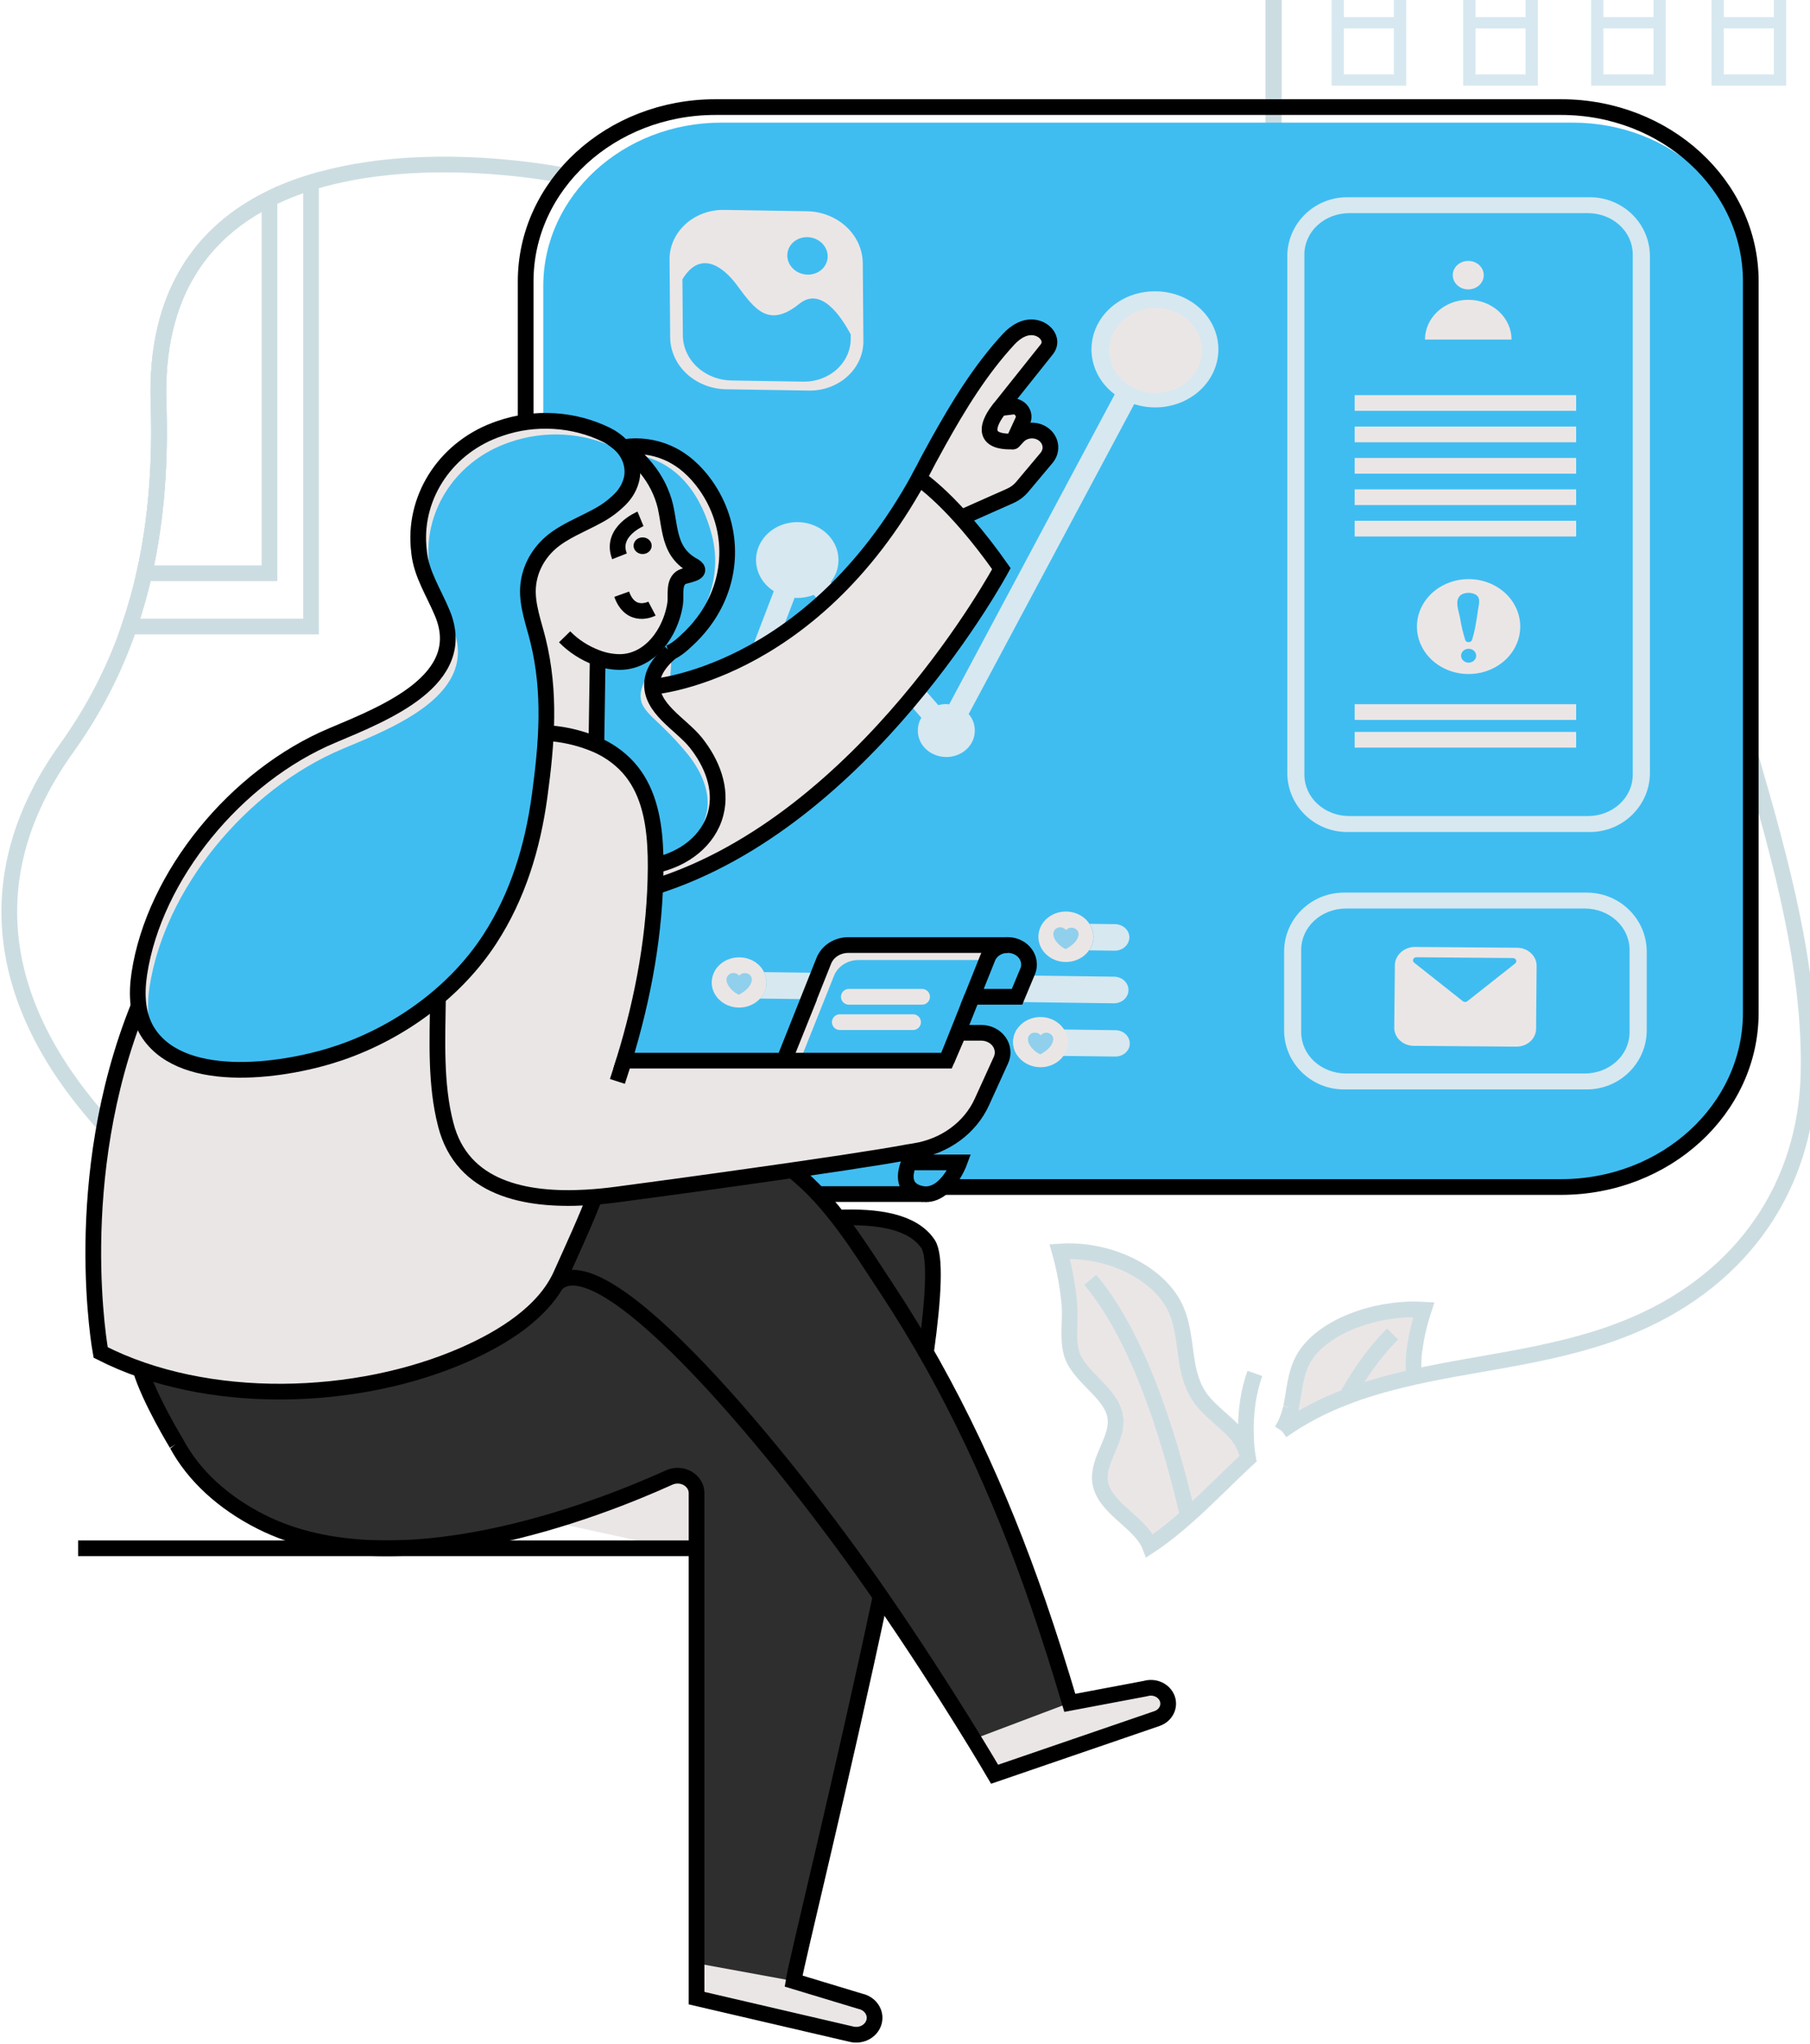 <svg width="536" height="605" viewBox="0 0 536 605" fill="none" xmlns="http://www.w3.org/2000/svg">
<path d="M377.153 119.471V-227.212H550.089V164.917" stroke="#CCDDE2" stroke-width="4.82" stroke-miterlimit="10"/>
<path d="M394.343 5.073V25.361H416.435V-11.868H394.343V5.073ZM397.975 -8.546H412.776V5.073H397.975V-8.546ZM397.975 8.401H412.776V22.032H397.975V8.401Z" fill="#D7E8F0"/>
<path d="M433.293 5.073V25.361H455.385V-11.868H433.293V5.073ZM436.939 -8.533H451.768V5.073H436.939V-8.533ZM436.939 8.414H451.768V22.032H436.939V8.414Z" fill="#D7E8F0"/>
<path d="M471.18 5.073V25.361H493.272V-11.868H471.18V5.073ZM474.812 -8.546H489.641V5.073H474.812V-8.546ZM474.812 8.401H489.641V22.032H474.812V8.401Z" fill="#D7E8F0"/>
<path d="M506.845 5.073V25.361H528.936V-11.868H506.845V5.073ZM510.469 -8.546H525.305V5.073H510.469V-8.546ZM510.469 8.401H525.305V22.032H510.469V8.401Z" fill="#D7E8F0"/>
<path d="M369.525 431.836C363.691 437.237 357.913 443.248 351.755 448.706C350.061 450.224 348.328 451.691 346.556 453.106C344.589 454.679 342.559 456.175 340.481 457.544C340.33 457.145 340.146 456.758 339.929 456.384C336.443 450.044 326.985 446.031 325.811 438.841C324.741 432.127 331.334 425.959 330.257 419.378C329.042 411.934 319.073 407.515 317.23 400.244C316.056 395.729 317.105 390.524 316.677 385.871C316.188 380.668 315.23 375.51 313.812 370.452C314.503 370.407 315.193 370.388 315.884 370.369C329.898 370.154 343.691 377.381 348.227 387.538C351.879 395.78 350.022 405.233 354.875 412.936C355.167 413.434 355.497 413.913 355.862 414.369C356.506 415.177 357.197 415.952 357.933 416.689L359.473 418.16C359.728 418.395 360.011 418.61 360.267 418.864C360.522 419.118 360.798 419.34 361.054 419.593C363.47 421.717 365.935 423.854 367.536 426.39C367.681 426.61 367.811 426.839 367.923 427.074C368.069 427.31 368.198 427.554 368.31 427.803C368.455 428.076 368.565 428.336 368.669 428.59C368.772 428.843 368.903 429.224 369.014 429.49C369.166 429.965 369.311 430.416 369.421 430.885C369.421 431.005 369.421 431.107 369.463 431.202C369.504 431.297 369.463 431.278 369.463 431.322C369.472 431.36 369.472 431.399 369.463 431.436C369.463 431.519 369.463 431.576 369.504 431.633V431.671C369.494 431.727 369.501 431.784 369.525 431.836Z" fill="#EBE6E6"/>
<path d="M369.615 432.229H369.636L369.615 432.249V432.229Z" fill="#EBE6E6"/>
<path d="M369.656 432.193C369.829 432.053 369.974 431.958 370.146 431.819C370.001 431.939 369.829 432.072 369.677 432.212C369.677 432.212 369.677 432.212 369.635 432.212L369.656 432.193Z" fill="#EBE6E6"/>
<path d="M418.72 400.979C418.571 403.19 418.571 405.407 418.72 407.617C414.509 408.562 410.36 409.602 406.293 410.857C403.767 411.624 401.288 412.467 398.81 413.431C391.934 415.993 385.459 419.383 379.556 423.512C380.842 421.498 381.748 419.298 382.234 417.007C382.234 416.912 382.276 416.81 382.296 416.696C383.366 411.948 383.449 406.958 385.886 402.419C390.422 394.05 403.684 387.982 417.567 387.589H417.822C419.086 387.589 420.37 387.589 421.654 387.646C420.216 391.995 419.233 396.46 418.72 400.979Z" fill="#EBE6E6"/>
<path d="M412.41 394.868L406.252 410.832C403.725 411.599 401.247 412.442 398.769 413.406C402.724 406.343 407.253 399.959 412.41 394.868Z" fill="#EBE6E6"/>
<path d="M369.683 432.254C369.683 432.127 369.662 432.001 369.621 431.88C369.663 432.115 369.683 432.254 369.683 432.254Z" fill="#EBE6E6"/>
<path d="M322.856 378.823C336.664 395.262 345.832 423.202 351.755 448.708C350.062 450.225 348.329 451.692 346.557 453.108L322.856 378.823Z" fill="#EBE6E6"/>
<path d="M371.61 406.54C368.848 414.281 368.745 422.099 369.069 427.05C369.153 428.65 369.337 430.244 369.621 431.824L371.61 406.54Z" fill="#EBE6E6"/>
<path d="M369.525 431.836C363.691 437.237 357.913 443.248 351.755 448.706C350.061 450.224 348.328 451.691 346.556 453.106C344.589 454.679 342.559 456.175 340.481 457.544C340.33 457.145 340.146 456.758 339.929 456.384C336.443 450.044 326.985 446.031 325.811 438.841C324.741 432.127 331.334 425.959 330.257 419.378C329.042 411.934 319.073 407.516 317.23 400.244C316.056 395.729 317.105 390.524 316.677 385.871C316.188 380.668 315.23 375.51 313.812 370.452C314.503 370.407 315.193 370.388 315.884 370.369C329.898 370.154 343.691 377.381 348.227 387.538C351.879 395.78 350.022 405.233 354.875 412.936C355.167 413.434 355.497 413.913 355.862 414.369C356.506 415.177 357.197 415.952 357.933 416.689L359.473 418.16C359.728 418.395 360.011 418.61 360.267 418.864C360.522 419.118 360.798 419.34 361.054 419.593C363.47 421.717 365.935 423.854 367.536 426.39C367.681 426.61 367.811 426.839 367.923 427.074C368.069 427.31 368.198 427.554 368.31 427.803C368.455 428.076 368.565 428.336 368.669 428.59C368.772 428.843 368.903 429.224 369.014 429.49C369.166 429.965 369.311 430.416 369.421 430.885C369.421 431.005 369.421 431.107 369.463 431.202C369.504 431.297 369.463 431.278 369.463 431.322C369.472 431.36 369.472 431.399 369.463 431.436C369.463 431.519 369.463 431.576 369.504 431.633V431.671C369.494 431.727 369.501 431.784 369.525 431.836Z" stroke="#CCDDE2" stroke-width="4.65" stroke-miterlimit="10"/>
<path d="M382.234 417.026C381.745 419.311 380.84 421.503 379.556 423.512" stroke="#CCDDE2" stroke-width="4.65" stroke-miterlimit="10"/>
<path d="M418.699 407.616C418.551 405.406 418.551 403.189 418.699 400.978C419.214 396.465 420.197 392.007 421.633 387.664C420.349 387.588 419.065 387.588 417.802 387.607H417.546C403.663 388 390.401 394.068 385.866 402.437C383.429 406.976 383.346 411.947 382.276 416.714" stroke="#CCDDE2" stroke-width="4.65" stroke-miterlimit="10"/>
<path d="M382.241 417.033C382.241 416.932 382.283 416.837 382.303 416.716" stroke="#CCDDE2" stroke-width="4.65" stroke-miterlimit="10"/>
<path d="M382.296 416.689C382.296 416.803 382.255 416.904 382.234 416.999C381.748 419.293 380.842 421.495 379.556 423.511" stroke="#CCDDE2" stroke-width="4.65" stroke-miterlimit="10"/>
<path d="M382.241 417.033C382.241 416.932 382.283 416.837 382.303 416.716" stroke="#CCDDE2" stroke-width="4.65" stroke-miterlimit="10"/>
<path d="M369.615 432.135V432.231" stroke="#CCDDE2" stroke-width="4.65" stroke-miterlimit="10"/>
<path d="M412.41 394.868C407.253 399.94 402.745 406.343 398.769 413.431" stroke="#CCDDE2" stroke-width="4.65" stroke-miterlimit="10"/>
<path d="M369.683 432.254C369.683 432.127 369.662 432.001 369.621 431.88C369.663 432.115 369.683 432.254 369.683 432.254Z" stroke="#CCDDE2" stroke-width="4.65" stroke-miterlimit="10"/>
<path d="M322.856 378.823C336.664 395.262 345.832 423.202 351.755 448.708" stroke="#CCDDE2" stroke-width="4.65" stroke-miterlimit="10"/>
<path d="M371.61 406.54C368.848 414.281 368.745 422.099 369.069 427.05C369.153 428.65 369.337 430.244 369.621 431.824" stroke="#CCDDE2" stroke-width="4.65" stroke-miterlimit="10"/>
<path d="M518.456 224.042C527.245 254.271 536.309 286.84 535.564 317.912C534.77 350.658 516.613 378.142 484.083 392.09C462.91 401.163 440.149 402.83 418.699 407.604C414.488 408.549 410.339 409.589 406.273 410.844C403.746 411.611 401.268 412.454 398.789 413.418C391.919 415.985 385.451 419.379 379.556 423.511" stroke="#CCDDE2" stroke-width="4.65" stroke-miterlimit="10"/>
<path d="M167.194 51.988C167.194 51.988 126.214 43.397 92.103 53.985C87.854 55.27 83.737 56.9 79.801 58.854C60.471 68.459 45.883 86.509 46.953 119.293C47.526 136.411 46.436 153.295 42.763 169.677C41.562 174.994 40.077 180.256 38.31 185.464C33.981 198.196 27.732 210.308 19.746 221.45C-5.687 256.865 -1.834 293.675 26.374 327.81C27.851 329.597 29.37 331.366 30.93 333.097" stroke="#CCDDE2" stroke-width="4.65" stroke-miterlimit="10"/>
<path d="M465.789 36.304H213.558C184.467 36.304 160.884 57.962 160.884 84.678V302.99C160.884 329.706 184.467 351.364 213.558 351.364H465.789C494.88 351.364 518.463 329.706 518.463 302.99V84.678C518.463 57.962 494.88 36.304 465.789 36.304Z" fill="#3FBDF1"/>
<path d="M462.289 31.7H211.839C180.815 31.7 155.665 54.797 155.665 83.288V299.774C155.665 328.265 180.815 351.363 211.839 351.363H462.289C493.313 351.363 518.463 328.265 518.463 299.774V83.288C518.463 54.797 493.313 31.7 462.289 31.7Z" stroke="black" stroke-width="4.65" stroke-miterlimit="10"/>
<path d="M458.754 42.498H220.593C191.502 42.498 167.918 64.156 167.918 90.872V296.788C167.918 323.505 191.502 345.163 220.593 345.163H458.754C487.845 345.163 511.428 323.505 511.428 296.788V90.872C511.428 64.156 487.845 42.498 458.754 42.498Z" fill="#3FBDF1"/>
<path d="M470.842 58.385H398.913C389.138 58.385 381.206 66.221 381.206 75.864V228.76C381.206 238.422 389.138 246.277 398.913 246.277H470.842C480.638 246.277 488.598 238.422 488.598 228.76V75.864C488.598 66.221 480.638 58.385 470.842 58.385ZM483.503 229.425C483.491 232.639 482.094 235.719 479.619 237.991C477.143 240.263 473.79 241.544 470.29 241.554H399.514C396.009 241.544 392.65 240.262 390.171 237.988C387.69 235.713 386.289 232.632 386.273 229.413V75.237C386.289 72.018 387.69 68.935 390.171 66.661C392.65 64.387 396.009 63.105 399.514 63.095H470.29C473.792 63.105 477.148 64.388 479.623 66.663C482.099 68.938 483.494 72.02 483.503 75.237V229.425Z" fill="#D7E8F0"/>
<path d="M469.896 264.219H397.968C388.199 264.219 380.26 272.056 380.26 281.699V304.954C380.26 314.622 388.199 322.478 397.968 322.478H469.896C479.693 322.478 487.652 314.622 487.652 304.954V281.699C487.652 272.056 479.693 264.219 469.896 264.219ZM482.558 305.626C482.549 308.842 481.153 311.924 478.677 314.197C476.201 316.471 472.846 317.753 469.344 317.761H398.568C395.064 317.753 391.705 316.472 389.225 314.199C386.744 311.925 385.344 308.844 385.327 305.626V281.071C385.344 277.852 386.744 274.771 389.225 272.496C391.705 270.222 395.063 268.94 398.568 268.93H469.344C472.846 268.94 476.202 270.223 478.678 272.498C481.153 274.772 482.549 277.855 482.558 281.071V305.626Z" fill="#D7E8F0"/>
<path d="M308.704 281.123L203.3 279.703C202.165 279.686 201.085 279.257 200.296 278.509C199.506 277.762 199.072 276.756 199.088 275.715C199.087 275.354 199.143 274.996 199.254 274.65C199.526 273.83 200.08 273.114 200.834 272.609C201.587 272.104 202.498 271.836 203.431 271.848L308.835 273.255C308.047 274.379 307.606 275.678 307.558 277.015C307.501 278.457 307.899 279.884 308.704 281.123Z" fill="#3FBDF1"/>
<path d="M334.261 278.586C333.994 279.404 333.446 280.121 332.7 280.63C331.954 281.14 331.049 281.414 330.119 281.413L322.525 281.312C323.34 280.144 323.783 278.789 323.806 277.402C323.829 276.014 323.431 274.648 322.656 273.457L330.25 273.558C331.382 273.58 332.46 274.011 333.248 274.758C334.037 275.504 334.472 276.506 334.461 277.546C334.448 277.9 334.38 278.25 334.261 278.586Z" fill="#D7E8F0"/>
<path d="M334.012 294.175C333.745 294.992 333.197 295.707 332.451 296.213C331.704 296.72 330.799 296.99 329.87 296.984L225.108 295.576C226.086 294.505 226.714 293.201 226.918 291.815C227.122 290.429 226.894 289.018 226.261 287.747L329.967 289.103C331.1 289.124 332.178 289.554 332.967 290.301C333.756 291.048 334.191 292.051 334.178 293.091C334.182 293.458 334.126 293.823 334.012 294.175Z" fill="#D7E8F0"/>
<path d="M212.502 295.4L203.058 295.273C201.926 295.258 200.847 294.832 200.057 294.088C199.266 293.344 198.829 292.343 198.84 291.304C198.845 290.937 198.903 290.572 199.012 290.22C199.277 289.404 199.825 288.689 200.573 288.186C201.321 287.683 202.227 287.417 203.155 287.43L211.57 287.551C211.078 288.488 210.8 289.509 210.755 290.549C210.686 292.306 211.305 294.028 212.502 295.4Z" fill="#3FBDF1"/>
<path d="M301.248 312.359L203.445 311.053C202.313 311.03 201.237 310.598 200.448 309.852C199.661 309.106 199.224 308.105 199.233 307.065C199.236 306.713 199.296 306.362 199.413 306.025C199.678 305.207 200.225 304.489 200.972 303.979C201.719 303.47 202.624 303.195 203.555 303.198L301.214 304.516C300.416 305.694 299.994 307.052 299.994 308.438C299.994 309.824 300.416 311.182 301.214 312.359H301.248Z" fill="#3FBDF1"/>
<path d="M334.42 309.943C334.155 310.76 333.607 311.475 332.86 311.981C332.112 312.487 331.206 312.755 330.278 312.745L314.91 312.561L301.248 312.39C300.451 311.213 300.028 309.855 300.028 308.469C300.028 307.083 300.451 305.725 301.248 304.548L315.166 304.738L330.354 304.941C331.484 304.958 332.561 305.384 333.35 306.128C334.14 306.872 334.576 307.872 334.565 308.91C334.57 309.259 334.521 309.607 334.42 309.943Z" fill="#D7E8F0"/>
<path d="M322.484 281.313C321.422 282.836 319.795 283.954 317.904 284.459C316.012 284.964 313.986 284.821 312.201 284.058C310.415 283.294 308.992 281.962 308.196 280.308C307.399 278.653 307.283 276.79 307.87 275.063C308.457 273.336 309.706 271.864 311.385 270.919C313.064 269.974 315.06 269.621 317.001 269.925C318.943 270.23 320.698 271.17 321.941 272.573C323.184 273.976 323.831 275.745 323.761 277.553C323.71 278.889 323.269 280.187 322.484 281.313Z" fill="#EBE6E6"/>
<g opacity="0.72">
<path opacity="0.72" d="M319.425 276.747C319.242 277.639 318.785 278.465 318.107 279.125C317.777 279.461 317.416 279.77 317.03 280.05C316.816 280.19 315.704 281.008 315.49 280.906C314.027 280.228 312.183 278.522 311.955 276.855C311.918 276.594 311.918 276.329 311.955 276.069C312.036 275.62 312.29 275.212 312.67 274.921C313.05 274.628 313.531 274.471 314.027 274.477C314.351 274.488 314.669 274.569 314.952 274.713C315.237 274.858 315.48 275.061 315.663 275.308C315.87 275.079 316.131 274.895 316.426 274.771C316.722 274.647 317.043 274.586 317.368 274.592C317.66 274.6 317.947 274.665 318.212 274.78C318.476 274.895 318.712 275.058 318.905 275.26C319.097 275.462 319.243 275.699 319.333 275.954C319.422 276.21 319.454 276.48 319.425 276.747Z" fill="#3FBDF1"/>
</g>
<path d="M225.094 295.578C224.321 296.428 223.35 297.111 222.253 297.573C221.155 298.035 219.959 298.266 218.752 298.249C217.545 298.232 216.357 297.967 215.276 297.474C214.194 296.981 213.247 296.272 212.502 295.4C211.31 294.026 210.695 292.305 210.769 290.55C210.815 289.51 211.092 288.489 211.584 287.551C212.277 286.258 213.363 285.176 214.71 284.437C216.057 283.698 217.609 283.332 219.178 283.386C220.688 283.429 222.155 283.864 223.41 284.639C224.663 285.414 225.654 286.497 226.268 287.767C226.901 289.038 227.129 290.448 226.925 291.834C226.721 293.22 226.093 294.524 225.115 295.597L225.094 295.578Z" fill="#EBE6E6"/>
<g opacity="0.72">
<path opacity="0.72" d="M222.644 290.272C222.456 291.162 221.997 291.984 221.318 292.643C220.994 292.983 220.632 293.293 220.241 293.568C220.034 293.708 218.916 294.532 218.708 294.424C217.245 293.752 215.402 292.047 215.167 290.373C215.129 290.112 215.129 289.847 215.167 289.587C215.238 289.215 215.428 288.872 215.712 288.6C215.996 288.328 216.362 288.139 216.762 288.058C217.163 287.978 217.582 288.008 217.964 288.146C218.346 288.283 218.675 288.522 218.909 288.832C219.183 288.483 219.578 288.229 220.029 288.112C220.481 287.996 220.961 288.023 221.393 288.19C221.825 288.358 222.183 288.654 222.408 289.033C222.632 289.411 222.71 289.847 222.63 290.272H222.644Z" fill="#3FBDF1"/>
</g>
<path d="M314.91 312.561C313.935 313.913 312.507 314.936 310.842 315.476C309.177 316.015 307.365 316.042 305.683 315.551C304 315.06 302.537 314.078 301.516 312.755C300.495 311.432 299.972 309.839 300.026 308.218C300.077 306.919 300.493 305.655 301.234 304.548C301.802 303.713 302.545 302.991 303.418 302.421C304.292 301.852 305.28 301.448 306.326 301.231C307.371 301.014 308.453 300.99 309.507 301.16C310.563 301.329 311.572 301.689 312.475 302.218C313.378 302.747 314.158 303.436 314.769 304.243C315.382 305.051 315.813 305.961 316.04 306.923C316.266 307.885 316.283 308.878 316.089 309.846C315.895 310.813 315.494 311.737 314.91 312.561Z" fill="#EBE6E6"/>
<g opacity="0.72">
<path opacity="0.72" d="M311.907 307.908C311.722 308.801 311.262 309.626 310.582 310.286C310.257 310.626 309.896 310.936 309.505 311.211C309.298 311.351 308.179 312.169 307.972 312.067C306.509 311.389 304.665 309.69 304.431 308.016C304.393 307.755 304.393 307.49 304.431 307.23C304.502 306.858 304.692 306.515 304.975 306.243C305.26 305.971 305.626 305.782 306.026 305.701C306.427 305.621 306.845 305.651 307.227 305.789C307.61 305.926 307.938 306.165 308.172 306.475C308.446 306.127 308.841 305.874 309.291 305.758C309.741 305.641 310.221 305.668 310.653 305.834C311.084 306 311.442 306.296 311.667 306.673C311.892 307.049 311.972 307.485 311.893 307.908H311.907Z" fill="#3FBDF1"/>
</g>
<path d="M198.281 76.942L198.46 99.886C198.506 103.888 200.235 107.719 203.286 110.577C206.336 113.435 210.472 115.1 214.829 115.222L239.557 115.615C241.684 115.645 243.795 115.283 245.766 114.549C247.737 113.815 249.527 112.725 251.031 111.344C252.535 109.963 253.721 108.318 254.519 106.507C255.317 104.697 255.711 102.758 255.677 100.805L255.491 77.861C255.448 73.859 253.721 70.028 250.671 67.17C247.621 64.313 243.485 62.65 239.129 62.531L214.401 62.131C212.274 62.101 210.162 62.464 208.191 63.198C206.22 63.931 204.43 65.021 202.927 66.403C201.423 67.784 200.237 69.429 199.439 71.239C198.641 73.049 198.247 74.989 198.281 76.942Z" fill="#EBE6E6"/>
<path d="M202.084 82.7L202.216 99.31C202.256 102.785 203.759 106.111 206.408 108.592C209.057 111.074 212.648 112.518 216.43 112.624L237.907 112.967C239.754 112.993 241.588 112.678 243.3 112.04C245.012 111.404 246.567 110.458 247.874 109.259C249.181 108.06 250.212 106.632 250.908 105.061C251.603 103.489 251.948 101.806 251.922 100.109V98.987C248.905 93.319 243.03 84.836 236.734 89.908C227.697 97.199 223.562 91.652 218.294 84.494C213.897 78.502 207.207 74.128 202.084 82.7Z" fill="#3FBDF1"/>
<path d="M242.491 80.405C245.22 78.741 245.922 75.306 244.061 72.734C242.201 70.162 238.48 69.425 235.752 71.09C233.024 72.755 232.322 76.189 234.183 78.761C236.043 81.333 239.764 82.069 242.491 80.405Z" fill="#3FBDF1"/>
<path d="M341.931 86.225C338.066 86.223 334.296 87.321 331.138 89.367C327.979 91.412 325.588 94.305 324.292 97.649C322.997 100.993 322.859 104.623 323.9 108.041C324.941 111.459 327.108 114.498 330.105 116.739L281.089 208.485C280.788 208.441 280.483 208.414 280.178 208.403C279.397 208.412 278.62 208.523 277.872 208.732L245.985 172.347C247.408 170.543 248.214 168.39 248.301 166.163C248.386 163.936 247.748 161.736 246.466 159.844C245.185 157.951 243.32 156.453 241.107 155.538C238.894 154.624 236.435 154.336 234.043 154.71C231.651 155.085 229.435 156.105 227.677 157.641C225.919 159.177 224.699 161.159 224.173 163.334C223.647 165.509 223.839 167.78 224.724 169.854C225.608 171.929 227.145 173.715 229.14 174.985L206.793 233.389C204.845 233.496 202.996 234.219 201.563 235.435C200.129 236.652 199.198 238.287 198.929 240.062C198.659 241.837 199.066 243.644 200.082 245.175C201.099 246.705 202.66 247.865 204.502 248.458C206.345 249.051 208.353 249.04 210.187 248.427C212.022 247.814 213.568 246.637 214.564 245.095C215.56 243.554 215.945 241.743 215.652 239.971C215.359 238.198 214.407 236.574 212.958 235.373L235.305 176.963C235.581 176.963 235.85 177.001 236.126 177.001C237.788 177.001 239.432 176.69 240.959 176.088L272.84 212.46C272.168 213.579 271.812 214.835 271.804 216.112C271.772 217.148 271.966 218.179 272.375 219.145C272.784 220.11 273.4 220.99 274.187 221.733C274.973 222.476 275.914 223.066 276.953 223.47C277.992 223.874 279.109 224.081 280.237 224.081C281.365 224.081 282.482 223.874 283.521 223.47C284.56 223.066 285.501 222.476 286.287 221.733C287.073 220.99 287.689 220.11 288.098 219.145C288.507 218.179 288.702 217.148 288.67 216.112C288.664 214.39 288.027 212.719 286.861 211.37L335.877 119.624C338.453 120.457 341.197 120.762 343.915 120.518C346.634 120.273 349.261 119.485 351.613 118.21C353.965 116.934 355.983 115.2 357.528 113.131C359.073 111.063 360.105 108.709 360.554 106.234C361.003 103.76 360.856 101.225 360.125 98.808C359.393 96.391 358.094 94.151 356.32 92.244C354.545 90.337 352.337 88.811 349.852 87.77C347.366 86.73 344.662 86.203 341.931 86.225Z" fill="#D7E8F0"/>
<path d="M401.164 119.286H466.748" stroke="#EBE6E6" stroke-width="4.65" stroke-miterlimit="10"/>
<path d="M401.164 128.588H466.748" stroke="#EBE6E6" stroke-width="4.65" stroke-miterlimit="10"/>
<path d="M401.164 137.882H466.748" stroke="#EBE6E6" stroke-width="4.65" stroke-miterlimit="10"/>
<path d="M401.164 147.177H466.748" stroke="#EBE6E6" stroke-width="4.65" stroke-miterlimit="10"/>
<path d="M401.164 156.477H466.748" stroke="#EBE6E6" stroke-width="4.65" stroke-miterlimit="10"/>
<path d="M401.164 210.772H466.748" stroke="#EBE6E6" stroke-width="4.65" stroke-miterlimit="10"/>
<path d="M401.164 218.978H466.748" stroke="#EBE6E6" stroke-width="4.65" stroke-miterlimit="10"/>
<path d="M452.969 281.8C453.628 282.302 454.156 282.933 454.515 283.648C454.873 284.362 455.052 285.141 455.04 285.927L454.888 304.522C454.883 305.224 454.726 305.918 454.428 306.564C454.13 307.211 453.696 307.797 453.151 308.288C452.606 308.78 451.96 309.168 451.251 309.431C450.542 309.693 449.784 309.824 449.02 309.816L418.644 309.575C417.104 309.562 415.632 308.988 414.552 307.978C413.473 306.969 412.873 305.608 412.886 304.193L413.066 285.585C413.124 284.183 413.763 282.855 414.853 281.872C415.942 280.889 417.4 280.326 418.927 280.297L449.303 280.538C450.649 280.549 451.947 280.996 452.969 281.8Z" fill="#EBE6E6"/>
<path d="M448.675 285.2L434.508 296.377C434.328 296.519 434.098 296.596 433.859 296.596C433.622 296.596 433.391 296.519 433.211 296.377L418.789 284.965C418.629 284.842 418.516 284.676 418.465 284.49C418.414 284.305 418.428 284.11 418.504 283.932C418.58 283.754 418.716 283.603 418.89 283.499C419.066 283.395 419.271 283.345 419.479 283.355L448.067 283.589C448.268 283.595 448.462 283.657 448.624 283.767C448.786 283.877 448.907 284.028 448.973 284.202C449.039 284.377 449.045 284.566 448.992 284.744C448.939 284.921 448.829 285.081 448.675 285.2Z" fill="#3FBDF1"/>
<path d="M434.909 171.42C431.882 171.418 428.923 172.239 426.406 173.782C423.888 175.324 421.925 177.517 420.765 180.084C419.605 182.651 419.3 185.477 419.889 188.203C420.477 190.929 421.933 193.433 424.072 195.399C426.212 197.365 428.937 198.705 431.905 199.248C434.873 199.791 437.95 199.514 440.746 198.451C443.542 197.388 445.932 195.587 447.614 193.276C449.296 190.966 450.193 188.249 450.193 185.47C450.194 183.625 449.8 181.799 449.032 180.095C448.264 178.391 447.138 176.842 445.719 175.538C444.3 174.233 442.615 173.198 440.76 172.492C438.905 171.785 436.917 171.421 434.909 171.42ZM434.909 196.146C434.316 196.146 433.747 195.93 433.327 195.545C432.907 195.159 432.672 194.637 432.672 194.092C432.672 193.547 432.907 193.024 433.327 192.64C433.747 192.254 434.316 192.038 434.909 192.038C435.502 192.038 436.071 192.254 436.49 192.64C436.91 193.024 437.145 193.547 437.145 194.092C437.145 194.637 436.91 195.159 436.49 195.545C436.071 195.93 435.502 196.146 434.909 196.146ZM437.719 180.347C437.249 183.396 436.849 186.598 435.861 189.553C435.77 189.713 435.632 189.848 435.462 189.942C435.293 190.036 435.099 190.085 434.902 190.085C434.704 190.085 434.51 190.036 434.341 189.942C434.172 189.848 434.034 189.713 433.942 189.553C433.242 187.327 432.707 185.061 432.341 182.769C432.03 181.108 430.96 178.401 431.989 176.79C432.879 175.338 435.399 175.167 436.821 175.922C438.637 176.816 437.933 178.787 437.719 180.322V180.347Z" fill="#EBE6E6"/>
<path d="M342.2 116.358C349.787 116.358 355.939 110.71 355.939 103.741C355.939 96.774 349.787 91.125 342.2 91.125C334.613 91.125 328.462 96.774 328.462 103.741C328.462 110.71 334.613 116.358 342.2 116.358Z" fill="#EBE6E6"/>
<path d="M434.798 85.666C437.334 85.666 439.389 83.779 439.389 81.45C439.389 79.122 437.334 77.234 434.798 77.234C432.263 77.234 430.208 79.122 430.208 81.45C430.208 83.779 432.263 85.666 434.798 85.666Z" fill="#EBE6E6"/>
<path d="M421.979 100.514C421.979 97.391 423.33 94.396 425.733 92.189C428.138 89.98 431.399 88.74 434.799 88.74C438.199 88.74 441.459 89.98 443.864 92.189C446.268 94.396 447.619 97.391 447.619 100.514H421.979Z" fill="#EBE6E6"/>
<path d="M346.501 503.516C346.498 504.474 346.177 505.408 345.582 506.194C344.987 506.981 344.144 507.581 343.167 507.916L295.083 524.4C295.083 524.4 292.791 520.495 288.794 513.971L261.331 471.778C253.91 506.839 245.632 541.943 240.503 563.822L235.56 585.607L255.373 591.592C256.564 591.855 257.625 592.479 258.384 593.362C259.144 594.244 259.56 595.335 259.564 596.461C259.562 597.224 259.371 597.977 259.006 598.663C258.641 599.348 258.111 599.948 257.456 600.418C256.8 600.887 256.038 601.215 255.225 601.374C254.412 601.533 253.57 601.52 252.764 601.336L206.841 590.647V580.338L205.75 580.142L206.696 459.891L161.823 450.146C156.196 451.757 150.252 453.234 144.177 454.432C144.111 454.44 144.047 454.453 143.984 454.47C129.238 458.02 113.836 458.63 98.813 456.258C98.682 456.258 98.53 456.201 98.406 456.176C97.315 455.985 96.224 455.764 95.154 455.542C94.83 455.485 94.512 455.428 94.188 455.345C93.249 455.149 92.31 454.895 91.371 454.66C90.853 454.521 90.343 454.407 89.852 454.267C89.362 454.128 88.996 454.014 88.568 453.874C80.483 451.543 73.015 447.688 66.642 442.557C61.756 438.789 57.613 434.277 54.395 429.218C53.015 427.215 51.724 425.11 50.523 422.948C43.232 409.729 41.714 405.234 43.833 405.113C39.165 403.603 34.644 401.737 30.316 399.534C30.316 399.534 20.775 348.402 41.582 296.94C41.184 293.757 41.256 290.539 41.796 287.373C46.18 258.501 70.308 228.823 99.096 216.803C114.519 210.361 139.669 200.477 131.543 180.798C128.975 174.572 125.33 169.208 124.64 162.748C124.578 162.114 124.495 161.549 124.446 160.922C123.293 145.706 132.938 131.257 148.554 126.052C153.663 124.285 159.125 123.541 164.573 123.869C170.021 124.197 175.33 125.59 180.145 127.954C181.808 128.76 183.3 129.834 184.549 131.124C189.299 131.238 195.264 132.005 198.067 133.203C202.816 135.245 206.62 138.821 209.464 142.846C214.711 150.351 216.817 159.347 215.395 168.168C214.577 173.05 212.684 177.727 209.83 181.914C208.423 184.011 206.791 185.974 204.956 187.772C203.348 189.319 201.063 191.576 198.86 192.406C198.885 192.424 198.916 192.434 198.947 192.434C198.978 192.434 199.009 192.424 199.033 192.406L198.391 201.834C211.577 199.076 246.806 187.715 272.632 140.805C274.496 137.172 276.416 133.558 278.432 129.983C284.396 119.338 290.789 108.75 299.26 99.595C301.331 97.376 304.396 95.373 307.689 96.336C310.575 97.18 312.522 100.14 310.513 102.626L296.65 120.022L301.075 119.496C301.558 119.603 302.009 119.806 302.397 120.089C302.785 120.373 303.102 120.731 303.324 121.138C303.546 121.546 303.669 121.993 303.684 122.448C303.698 122.904 303.604 123.357 303.409 123.776L300.606 129.888L301.931 128.455C302.843 127.466 304.136 126.839 305.54 126.705C306.943 126.571 308.348 126.941 309.462 127.736C310.575 128.533 311.311 129.693 311.515 130.975C311.718 132.257 311.374 133.562 310.554 134.617L303.25 143.284C302.272 144.428 301.029 145.36 299.612 146.01L285.156 152.414C289.431 157.24 293.407 162.284 297.064 167.522C289.127 181.494 279.821 194.774 269.263 207.197C251.466 228.253 225.84 251.787 194.553 261.626C193.862 279.03 190.514 296.274 185.316 313.145C201.546 313.145 217.031 313.145 232.688 313.145L244.493 283.563C245.036 282.198 246.022 281.019 247.319 280.187C248.615 279.354 250.16 278.908 251.742 278.909H298.928C299.749 278.912 300.562 279.058 301.324 279.34C302.48 279.779 303.47 280.523 304.166 281.477C304.863 282.432 305.236 283.555 305.238 284.704C305.23 285.408 305.085 286.106 304.81 286.764L301.683 294.233H301.579H288.276L282.864 308.473L284.403 304.878H291.058C292.101 304.878 293.127 305.114 294.045 305.566C294.964 306.018 295.747 306.671 296.324 307.468C296.901 308.265 297.256 309.181 297.354 310.134C297.454 311.087 297.294 312.047 296.892 312.93L291.224 325.381C289.515 329.131 286.806 332.425 283.345 334.959C279.885 337.493 275.785 339.186 271.424 339.881L270.824 339.976L269.712 342.994L270.285 341.954C270.099 342.366 269.885 342.816 269.692 343.311H284.617C284.617 343.311 281.303 352.187 275.208 352.72C274.715 352.755 274.22 352.74 273.73 352.675H242.802C244.535 354.444 246.482 356.587 248.56 359.104C257.534 358.983 270.589 359.865 273.82 365.621C274.376 366.194 274.884 366.804 275.339 367.447C276.574 369.349 276.982 373.787 276.685 380.197C276.772 386.807 276.169 393.41 274.883 399.914C276.448 402.611 277.953 405.322 279.398 408.049C282.541 413.442 285.375 418.982 287.889 424.647C287.976 424.797 288.048 424.954 288.103 425.116C295.639 440.987 302.251 457.215 307.91 473.731L308.228 474.752C312.508 486.341 315.994 496.872 317.32 503.282L339.756 499.059C340.526 498.825 341.345 498.761 342.147 498.874C342.949 498.986 343.709 499.272 344.368 499.707C345.026 500.142 345.562 500.714 345.933 501.376C346.304 502.038 346.499 502.771 346.501 503.516Z" fill="#EBE6E6"/>
<path d="M269.077 344.071H284.003C283.39 345.617 282.611 347.104 281.676 348.509C279.833 351.159 276.989 353.93 273.226 353.461H227.945C226.185 353.471 224.471 352.945 223.071 351.964C222.761 350.647 222.85 349.276 223.327 348.002C241.614 345.428 260.351 342.657 268.732 341.066L270.313 340.812L269.077 344.071Z" fill="#3FBDF1"/>
<path d="M304.624 285.54C304.616 286.245 304.471 286.943 304.196 287.601L301.075 295.063H287.765L282.298 309.391L280.309 313.969H236.927L246.979 288.824C247.524 287.46 248.513 286.282 249.81 285.45C251.108 284.618 252.652 284.172 254.234 284.171H301.414C302.235 284.172 303.048 284.319 303.809 284.602C304.074 284.701 304.332 284.813 304.582 284.938C304.603 285.128 304.624 285.344 304.624 285.54Z" fill="#3FBDF1"/>
<path d="M304.631 285.534C304.622 286.238 304.477 286.936 304.203 287.594L301.075 295.056H287.772L292.398 283.53C292.909 282.252 293.893 281.18 295.179 280.502C296.465 279.824 297.969 279.584 299.429 279.823C300.888 280.062 302.21 280.765 303.16 281.809C304.112 282.853 304.632 284.172 304.631 285.534Z" fill="#3FBDF1"/>
<path d="M283.996 344.072C283.996 344.072 279.715 355.623 271.942 353.138C267.109 351.61 267.834 347.191 269.098 344.046L283.996 344.072Z" fill="#3FBDF1"/>
<path d="M273.061 295.058H251.363" stroke="#EBE6E6" stroke-width="4.65" stroke-linecap="round" stroke-linejoin="round"/>
<path d="M270.389 302.564H248.691" stroke="#EBE6E6" stroke-width="4.65" stroke-linecap="round" stroke-linejoin="round"/>
<path d="M287.386 425.413C283.628 417.069 279.246 408.975 274.269 401.188C276.285 391.38 277.658 374.199 273.288 366.401C270.058 360.637 257.017 359.763 248.014 359.883C241.062 351.444 235.443 347.095 235.443 347.095C235.443 347.095 193.593 353.321 184.038 353.372C174.484 353.423 174.491 358.285 174.491 358.285C174.491 358.285 167.836 376.728 160.311 385.89C152.786 395.051 132.544 406.178 103.377 410.464C74.209 414.749 51.268 409.468 46.008 406.78C40.747 404.092 40.575 406.685 49.991 423.72C59.407 440.756 73.905 453.005 98.254 457.043C113.272 459.418 128.671 458.809 143.411 455.256C143.411 455.256 181.94 446.335 193.241 439.532C204.542 432.73 206.31 441.98 206.31 441.98L205.205 580.94L235.029 586.405L260.793 472.583L288.269 514.807L316.816 504.029C313.454 487.818 296.188 445.067 287.386 425.413Z" fill="#2E2E2E"/>
<path d="M209.444 239.608C208.832 243.468 207.045 247.09 204.287 250.056C202.168 252.542 199.473 254.563 196.396 255.972C195.674 256.292 194.923 256.555 194.152 256.758C194.152 254.558 194.111 252.32 193.98 250.139C193.49 241.966 191.695 233.458 186.027 227.175C183.3 224.173 179.858 221.788 175.968 220.201C176.079 218.692 176.21 217.196 176.313 215.687C176.61 213.107 176.596 210.504 176.272 207.927C175.906 206.363 175.698 204.771 175.651 203.172C175.713 201.682 175.478 195.963 176.762 194.727C178.904 195.547 181.2 195.978 183.521 195.995C188.719 195.957 192.848 193.028 195.63 189.281C196.653 188.974 197.717 188.795 198.792 188.749C201.94 189.18 192.544 196.959 195.609 196.078C193.614 196.642 192.157 199.393 191.218 200.966C189.838 203.4 189.037 206.266 190.39 208.84C191.715 211.3 194.491 213.417 196.458 215.44C199.111 217.997 201.592 220.701 203.886 223.536C207.518 228.177 210.169 233.877 209.444 239.608Z" fill="#3FBDF1"/>
<path d="M161.664 216.967C166.607 217.249 171.456 218.339 175.982 220.188C179.869 221.775 183.308 224.161 186.033 227.162C191.701 233.451 193.496 241.953 193.986 250.125C194.118 252.325 194.18 254.563 194.159 256.744C194.055 276.094 190.548 295.24 184.791 313.962C202.671 313.962 219.633 313.962 236.913 313.962H280.309L282.298 309.391L283.885 305.714H290.582C291.625 305.714 292.652 305.951 293.571 306.403C294.491 306.855 295.274 307.509 295.852 308.307C296.431 309.103 296.785 310.02 296.884 310.974C296.984 311.927 296.825 312.888 296.422 313.772L290.754 326.224C289.042 329.971 286.329 333.263 282.868 335.796C279.407 338.328 275.308 340.02 270.948 340.717L270.347 340.819L268.766 341.072C260.385 342.664 241.649 345.434 223.361 348.008C206.634 350.386 190.272 352.586 182.533 353.606C179.599 354 176.603 354.291 173.559 354.469C155.492 355.489 136.838 351.8 132.006 332.913C128.858 320.816 129.548 307.775 129.693 295.183" stroke="black" stroke-width="4.65" stroke-miterlimit="10"/>
<path d="M248.159 360.428C259.854 359.934 270.334 361.525 274.828 368.245C277.092 371.644 276.54 383.626 274.207 400.338" stroke="black" stroke-width="4.65" stroke-miterlimit="10"/>
<path d="M52.242 427.271C52.267 427.3 52.288 427.332 52.304 427.367C57.309 436.737 66.111 444.827 77.371 450.489C117.046 470.422 176.721 447.065 198.184 437.346C199.041 436.958 199.991 436.778 200.944 436.822C201.897 436.866 202.822 437.133 203.633 437.597C204.443 438.061 205.11 438.707 205.573 439.474C206.035 440.241 206.277 441.103 206.275 441.98V591.458L252.191 602.141C252.902 602.309 253.642 602.343 254.368 602.241C255.093 602.139 255.789 601.903 256.412 601.547C257.036 601.192 257.576 600.724 257.997 600.173C258.419 599.621 258.715 598.997 258.867 598.337C259.169 597.056 258.913 595.717 258.153 594.608C257.393 593.498 256.189 592.707 254.8 592.403L234.994 586.412C235.912 580.503 249.347 526.467 260.765 472.59" stroke="black" stroke-width="4.65" stroke-miterlimit="10"/>
<path d="M234.559 346.392C246.295 355.521 254.724 369.558 262.615 381.483C281.842 410.54 296.222 442.164 307.392 474.523C310.768 484.299 313.875 494.177 316.809 504.055L339.232 499.826C340.504 499.446 341.888 499.539 343.087 500.084C344.286 500.629 345.206 501.583 345.649 502.743C346.092 503.903 346.023 505.176 345.457 506.289C344.891 507.403 343.874 508.269 342.621 508.702L294.538 525.186C294.538 525.186 280.468 501.05 260.807 472.564C231.991 430.771 178.743 366.356 164.688 380.095" stroke="black" stroke-width="4.65" stroke-miterlimit="10"/>
<path d="M192.613 203.374C192.613 203.374 239.764 200.375 272.087 141.609C272.087 141.609 282.305 148.083 296.547 168.332C296.547 168.332 256.589 242.808 193.987 262.462" stroke="black" stroke-width="4.65" stroke-miterlimit="10"/>
<path d="M188.346 134.66L191.108 138.515L192.771 140.861C194.459 144.472 195.943 148.161 197.217 151.911L197.3 152.178L200.462 163.273C200.468 163.285 200.468 163.299 200.462 163.311C201.524 164.917 202.99 166.267 204.735 167.248C205.148 167.453 205.533 167.702 205.881 167.99C207.78 169.739 202.775 170.247 201.739 170.824C201.282 171.112 200.907 171.497 200.647 171.946C200.386 172.395 200.247 172.895 200.241 173.404C194.297 196.12 198.122 190.154 195.567 195.207C197.783 193.483 203.293 187.999 203.293 187.999C203.983 187.586 204.632 186.35 205.081 185.735C206.506 183.727 207.733 181.605 208.746 179.395C211.896 172.796 212.623 165.435 210.817 158.422C207.966 147.524 201.318 136.619 188.346 134.66Z" fill="#3FBDF1"/>
<path d="M187.78 141.515C187.275 143.872 186.057 146.052 184.266 147.804C182.322 149.756 180.058 151.419 177.556 152.73C172.848 155.304 167.608 157.251 163.652 160.725C159.691 164.223 157.321 168.968 157.018 174.007C156.742 179.168 158.751 184.513 159.972 189.344C163.845 204.959 162.603 219.966 160.463 235.683C158.433 250.512 154.111 265.025 145.73 277.933C135.844 293.149 119.614 305.328 101.347 311.579C86.159 316.784 56.646 321.4 45.483 306.919C43.557 302.348 43.536 297.118 44.282 292.191C48.666 263.294 72.794 233.635 101.582 221.615C117.004 215.173 142.154 205.276 134.029 185.591C131.44 179.384 127.815 174.027 127.125 167.541C127.063 166.951 127.001 166.361 126.939 165.734C125.779 150.518 135.423 136.075 151.039 130.864C156.148 129.092 161.61 128.345 167.059 128.673C172.508 129.001 177.817 130.397 182.63 132.766C184.339 133.601 185.869 134.713 187.145 136.05C187.233 136.141 187.311 136.238 187.38 136.342C187.477 136.566 187.555 136.797 187.615 137.033C187.996 138.502 188.052 140.026 187.78 141.515Z" fill="#3FBDF1"/>
<path d="M194.194 256.091C202.533 254.323 209.851 248.839 211.943 240.825C213.89 233.401 210.811 225.78 206.04 219.808C201.615 214.292 192.399 209.664 193.124 201.84C193.358 199.304 194.725 197.085 196.506 195.12C197.148 194.435 197.811 193.801 198.536 193.154" stroke="black" stroke-width="4.65" stroke-miterlimit="10"/>
<path d="M176.997 194.549L176.61 220.435" stroke="black" stroke-width="4.65" stroke-miterlimit="10"/>
<path d="M131.019 181.571C128.444 175.357 124.805 170 124.115 163.521C124.046 162.925 123.984 162.329 123.936 161.695C122.769 146.479 132.42 132.042 148.029 126.825C153.139 125.055 158.602 124.308 164.052 124.637C169.502 124.965 174.812 126.359 179.627 128.727C181.332 129.565 182.857 130.68 184.128 132.017L184.453 132.379C185.58 133.644 186.399 135.116 186.855 136.696C187.311 138.277 187.394 139.928 187.097 141.54C186.594 143.891 185.384 146.065 183.604 147.816C181.652 149.772 179.384 151.44 176.879 152.762C172.171 155.336 166.938 157.269 162.969 160.744C159.006 164.251 156.641 169.01 156.355 174.058C156.072 179.218 158.088 184.557 159.289 189.4C163.162 205.016 161.926 220.016 159.786 235.727C157.756 250.556 153.442 265.075 145.047 277.983C135.161 293.199 118.937 305.384 100.663 311.629C85.179 316.93 54.817 321.621 44.151 306.107C40.568 300.902 40.333 294.315 41.258 288.216C45.642 259.324 69.784 229.653 98.558 217.639C114.008 211.121 139.158 201.25 131.019 181.571Z" stroke="black" stroke-width="4.65" stroke-miterlimit="10"/>
<path d="M190.3 164.002C191.783 164.002 192.986 162.898 192.986 161.536C192.986 160.174 191.783 159.069 190.3 159.069C188.817 159.069 187.615 160.174 187.615 161.536C187.615 162.898 188.817 164.002 190.3 164.002Z" fill="black"/>
<path d="M189.672 153.586C189.672 153.586 180.58 157.352 183.459 164.675" stroke="black" stroke-width="4.65" stroke-miterlimit="10"/>
<path d="M198.073 193.275C200.352 192.515 202.782 190.105 204.439 188.527C206.271 186.731 207.908 184.775 209.326 182.688C213.321 176.817 215.408 170.022 215.34 163.1C215.273 156.178 213.055 149.418 208.947 143.614C206.102 139.582 202.312 136.006 197.563 133.977C193.603 132.264 189.173 131.69 184.853 132.329C187.267 134.139 189.433 136.213 191.301 138.504C194.115 141.895 196.085 145.813 197.072 149.98C197.224 150.709 197.355 151.431 197.494 152.167C198.184 156.085 198.57 160.054 200.662 163.262C201.729 164.881 203.201 166.244 204.956 167.237C205.369 167.441 205.754 167.69 206.102 167.979C208.001 169.729 202.996 170.23 201.96 170.806C199.302 172.233 200.289 176.329 199.937 178.7C199.513 181.467 198.611 184.155 197.266 186.663C196.789 187.554 196.247 188.413 195.643 189.237C192.882 192.996 188.74 195.938 183.534 195.964C181.218 195.945 178.928 195.513 176.79 194.696C173.122 193.327 169.842 191.209 167.2 188.501" stroke="black" stroke-width="4.65" stroke-miterlimit="10"/>
<path d="M193.075 180.157C193.075 180.157 186.814 183.435 184.101 175.891" stroke="black" stroke-width="4.65" stroke-miterlimit="10"/>
<path d="M283.485 153.744L299.087 146.82C300.513 146.189 301.76 145.259 302.725 144.107L310.009 135.427C310.848 134.374 311.206 133.062 311.01 131.769C310.814 130.476 310.076 129.305 308.955 128.503C307.834 127.7 306.417 127.331 305.004 127.472C303.591 127.613 302.293 128.254 301.386 129.259L300.054 130.685L302.863 124.58C303.054 124.16 303.144 123.708 303.129 123.253C303.112 122.799 302.989 122.352 302.768 121.945C302.548 121.538 302.235 121.179 301.849 120.894C301.464 120.608 301.017 120.401 300.537 120.287L296.098 120.826L309.974 103.423C311.942 100.957 310.029 97.977 307.151 97.134C303.837 96.164 300.772 98.167 298.714 100.386C290.251 109.541 283.837 120.129 277.879 130.78C275.877 134.36 273.946 137.97 272.087 141.609" stroke="black" stroke-width="4.65" stroke-linejoin="round"/>
<path d="M296.105 120.826C296.105 120.826 287.054 131.167 300.061 130.685" stroke="black" stroke-width="4.65" stroke-miterlimit="10"/>
<path d="M270.907 340.71C270.907 340.71 264.196 350.708 272.011 353.162C279.826 355.616 284.1 344.077 284.1 344.077H269.015" stroke="black" stroke-width="4.65" stroke-miterlimit="10"/>
<path d="M273.309 353.455H242.188" stroke="black" stroke-width="4.65" stroke-miterlimit="10"/>
<path d="M304.727 285.534C304.718 286.238 304.573 286.936 304.299 287.594L301.179 295.056H287.876L292.494 283.53C293.005 282.252 293.99 281.18 295.276 280.502C296.561 279.824 298.066 279.584 299.526 279.823C300.985 280.062 302.306 280.765 303.258 281.809C304.208 282.853 304.729 284.172 304.727 285.534Z" stroke="black" stroke-width="4.65" stroke-miterlimit="10"/>
<path d="M239.771 295.057L232.177 313.957L243.962 284.393C244.507 283.026 245.497 281.847 246.798 281.015C248.098 280.182 249.646 279.737 251.231 279.74H298.411" stroke="black" stroke-width="4.65" stroke-miterlimit="10"/>
<path d="M280.323 313.957L287.876 295.058" stroke="black" stroke-width="4.65" stroke-miterlimit="10"/>
<path d="M41.078 297.732C20.264 349.194 29.805 400.338 29.805 400.338C61.244 416.404 105.821 415.009 137.75 400.89C149.044 395.881 161.222 388.337 166.151 377.28C169.769 369.184 173.531 361.151 176.631 352.941" stroke="black" stroke-width="4.65" stroke-miterlimit="10"/>
<path d="M23.129 458.3H206.303" stroke="black" stroke-width="4.65" stroke-miterlimit="10"/>
<path d="M184.805 313.976L182.83 320.106" stroke="black" stroke-width="4.65" stroke-miterlimit="10"/>
<path d="M52.304 427.367C52.304 427.367 44.24 414.155 41.617 405.361" stroke="black" stroke-width="4.65" stroke-miterlimit="10"/>
<path d="M92.103 53.984V185.463H38.31C40.082 180.26 41.566 174.998 42.763 169.676C46.436 153.293 47.526 136.378 46.953 119.292C45.883 86.508 60.45 68.458 79.801 58.853C83.737 56.899 87.854 55.27 92.103 53.984Z" stroke="#CCDDE2" stroke-width="4.65" stroke-miterlimit="10"/>
<path d="M79.801 58.853V169.676H42.742C46.415 153.294 47.506 136.378 46.933 119.292C45.883 86.508 60.45 68.471 79.801 58.853Z" stroke="#CCDDE2" stroke-width="4.65" stroke-miterlimit="10"/>
</svg>
